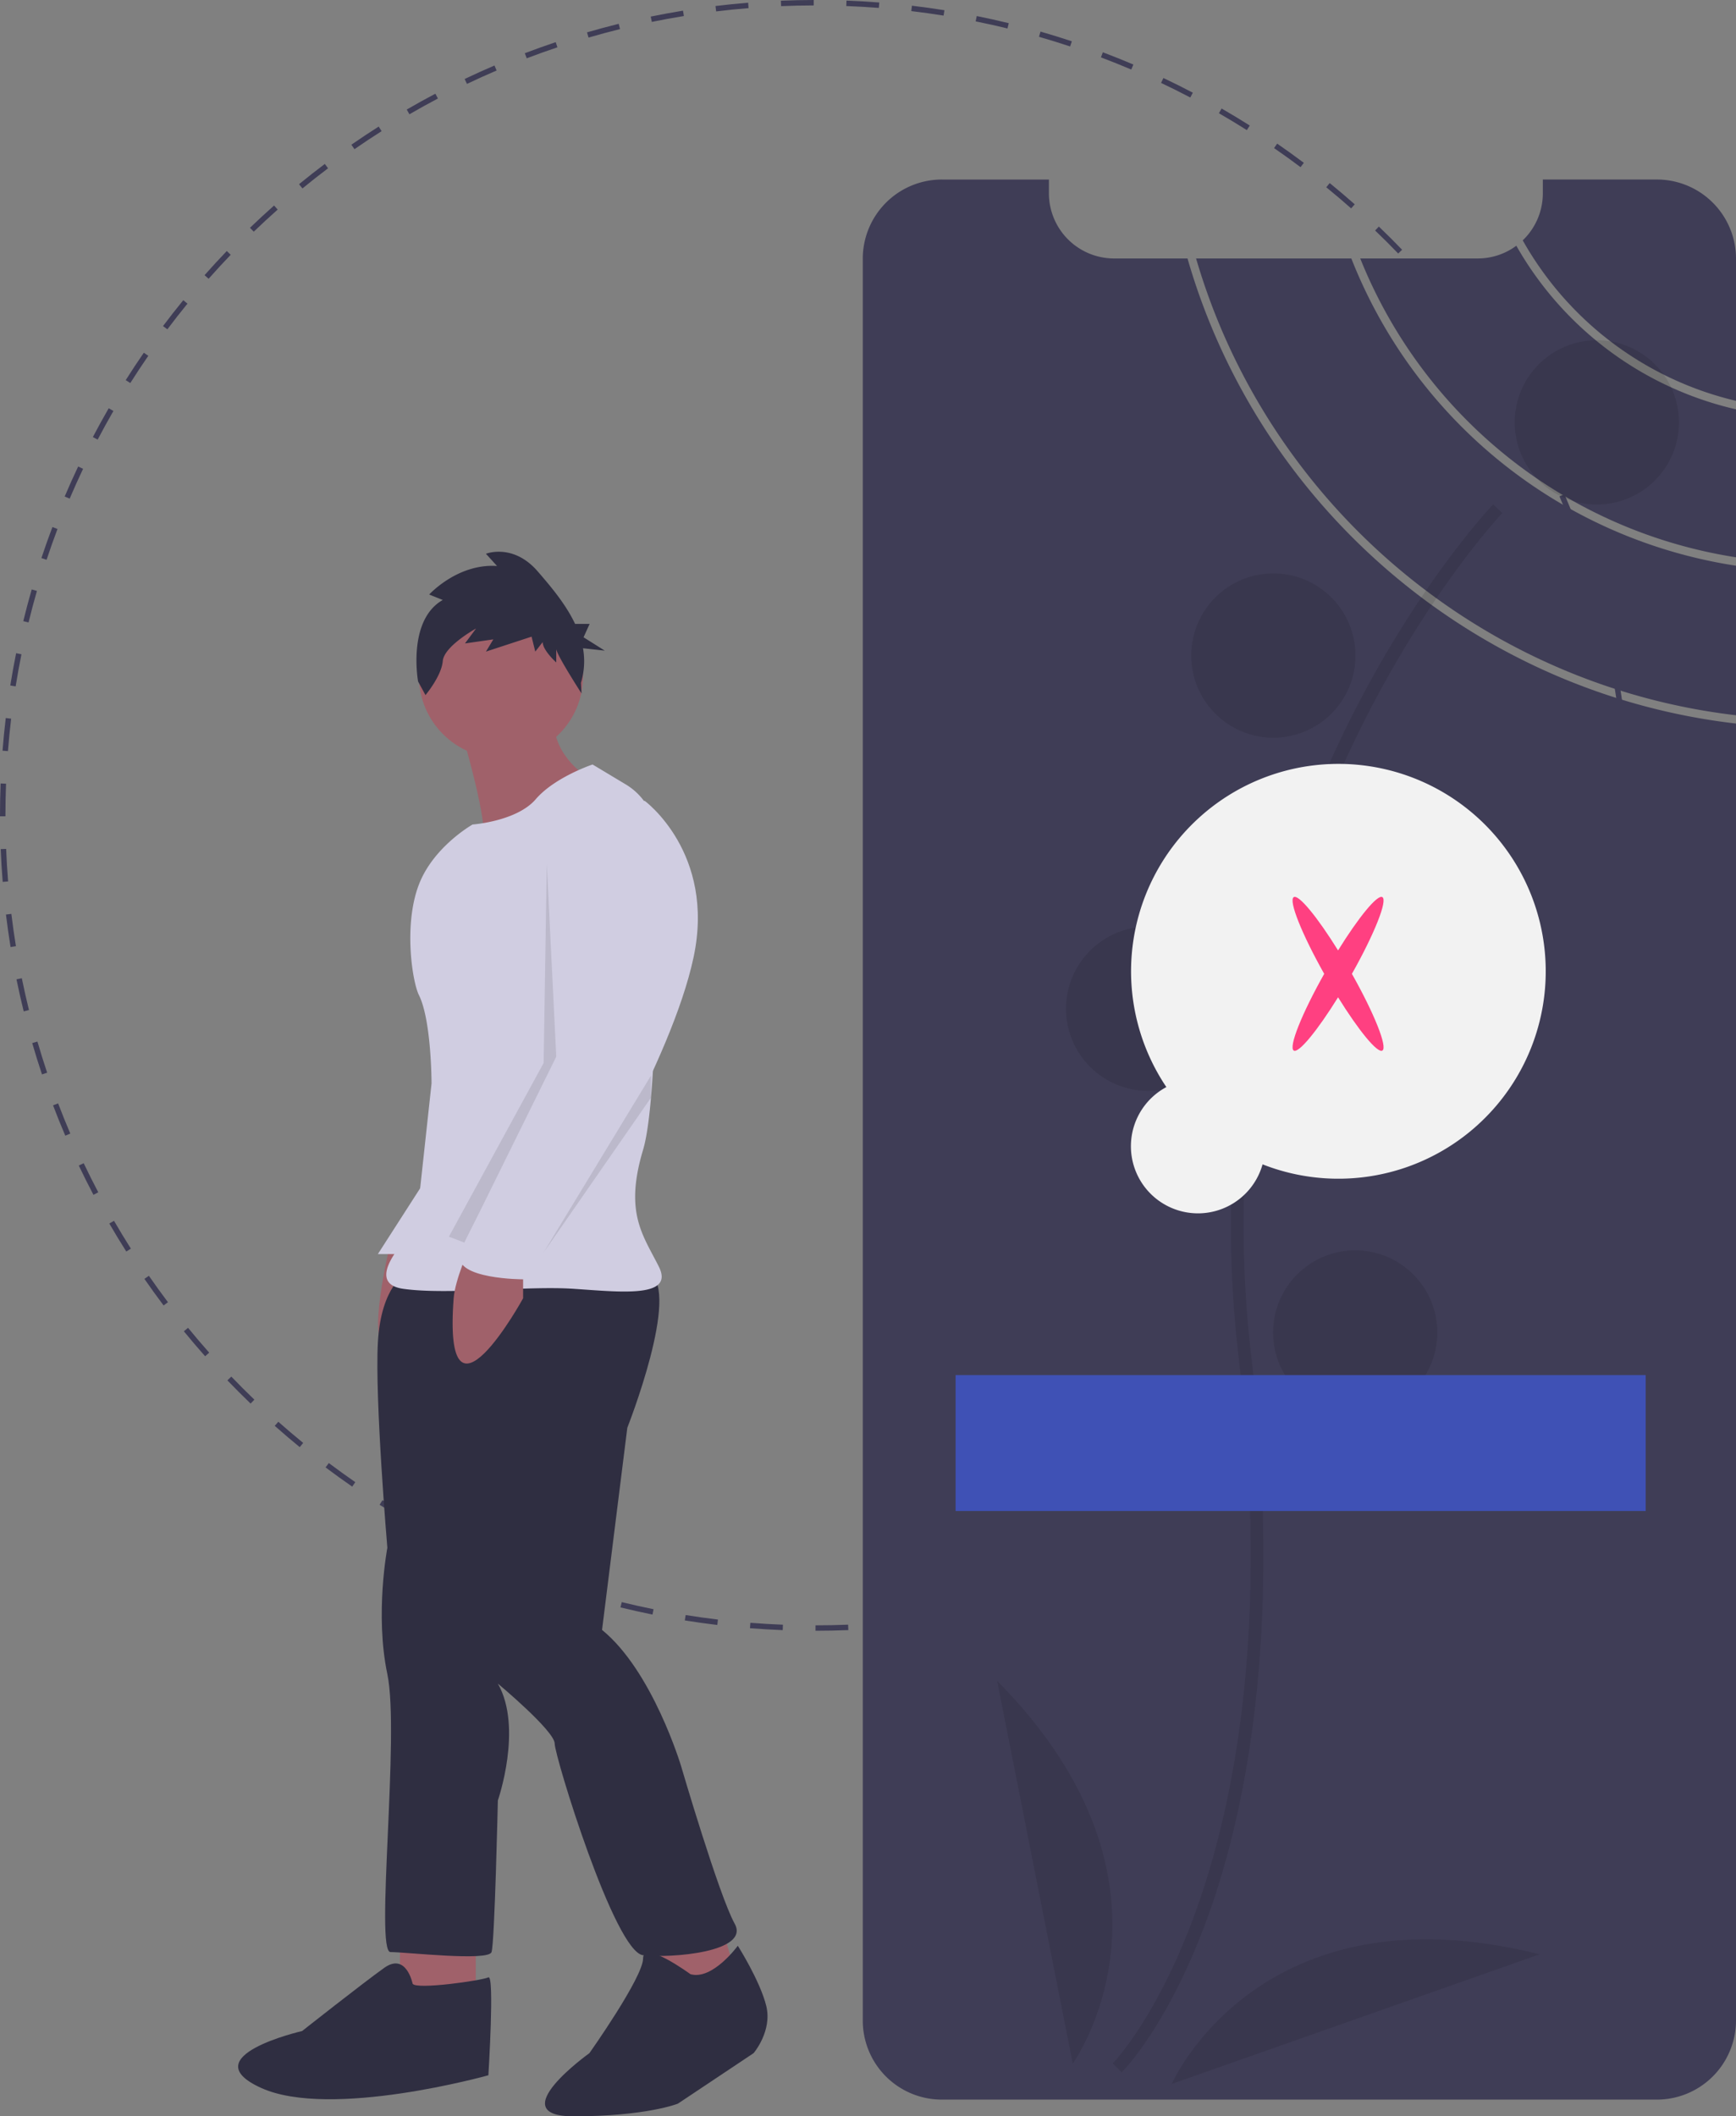 <svg xmlns="http://www.w3.org/2000/svg" width="638.975" height="778.645" viewBox="0 0 638.975 778.645">
  <rect x="0" y="0" width="638.975" height="778.645" fill="#808080" stroke="none"/>
  <g id="undraw_access_denied_6w73_1_" data-name="undraw_access_denied_6w73 (1)" transform="translate(0 0)">
    <path id="Path_1" data-name="Path 1" d="M580.679,660.677v-2c3.977,0,8.013-.083,12-.242l.08,2C588.745,660.594,584.682,660.676,580.679,660.677Zm-12.075-.231c-4-.156-8.055-.4-12.057-.711l.157-1.994c3.976.314,8.006.552,11.978.707Zm36.21-.737-.159-1.994c3.969-.317,7.985-.721,11.938-1.2l.24,1.986c-3.979.481-8.022.886-12.019,1.206Zm-60.287-1.166c-3.988-.478-8.012-1.041-11.962-1.675l.317-1.975c3.923.63,7.921,1.189,11.882,1.663Zm84.265-1.729-.319-1.975c3.922-.634,7.894-1.359,11.8-2.154l.4,1.959c-3.935.8-7.934,1.531-11.882,2.17Zm-108.112-2.1c-3.936-.8-7.9-1.685-11.789-2.636l.476-1.943c3.861.946,7.8,1.827,11.709,2.618Zm131.781-2.717-.479-1.941c3.873-.953,7.772-2,11.59-3.1l.557,1.922c-3.845,1.113-7.771,2.164-11.668,3.123Zm-155.242-3.03c-3.856-1.113-7.738-2.318-11.536-3.582l.632-1.9c3.773,1.256,7.628,2.453,11.459,3.559Zm178.441-3.689-.634-1.9c3.775-1.262,7.577-2.618,11.3-4.033l.711,1.869c-3.749,1.425-7.577,2.791-11.378,4.061Zm-201.39-3.952c-3.752-1.422-7.531-2.941-11.233-4.519l.784-1.84c3.677,1.566,7.432,3.076,11.159,4.487Zm223.94-4.612-.785-1.84c3.656-1.562,7.327-3.217,10.91-4.921l.859,1.807c-3.607,1.715-7.3,3.382-10.984,4.954ZM452,631.835c-3.633-1.725-7.275-3.545-10.825-5.411l.931-1.77c3.526,1.853,7.143,3.661,10.751,5.374Zm267.977-5.475-.932-1.77c3.522-1.854,7.051-3.8,10.486-5.789l1,1.73c-3.459,2-7.011,3.962-10.557,5.828ZM430.58,620.581c-3.485-2.015-6.966-4.122-10.347-6.264l1.07-1.689c3.357,2.127,6.815,4.221,10.277,6.223Zm310.269-6.3-1.07-1.689c3.353-2.124,6.715-4.35,9.993-6.616l1.137,1.645c-3.3,2.282-6.685,4.523-10.06,6.661Zm-330.7-6.638c-3.307-2.285-6.606-4.664-9.805-7.071l1.2-1.6c3.178,2.391,6.455,4.754,9.74,7.024ZM760.7,600.561l-1.2-1.6c3.171-2.385,6.346-4.874,9.437-7.4l1.266,1.549c-3.111,2.542-6.308,5.048-9.5,7.448Zm-369.864-7.446c-3.105-2.537-6.2-5.172-9.2-7.832l1.326-1.5c2.982,2.642,6.058,5.26,9.142,7.779Zm388.558-7.827-1.326-1.5c2.979-2.641,5.946-5.378,8.817-8.135l1.385,1.443c-2.89,2.774-5.876,5.529-8.876,8.188Zm-406.641-8.2c-2.885-2.771-5.759-5.645-8.543-8.539l1.441-1.387c2.766,2.876,5.621,5.73,8.487,8.482Zm424.061-8.531-1.441-1.387c2.757-2.867,5.5-5.833,8.143-8.816l1.5,1.328c-2.664,3-5.422,5.988-8.2,8.875Zm-440.8-8.879c-2.667-3.006-5.3-6.1-7.831-9.192l1.549-1.266c2.512,3.073,5.129,6.146,7.778,9.13Zm456.832-9.194-1.549-1.266c2.527-3.09,5.021-6.268,7.414-9.444l1.6,1.2c-2.408,3.2-4.92,6.4-7.463,9.507Zm-472.116-9.492c-2.41-3.2-4.788-6.491-7.066-9.783l1.645-1.139c2.263,3.271,4.625,6.54,7.019,9.719Zm486.656-9.817-1.645-1.137c2.271-3.285,4.5-6.654,6.634-10.014l1.689,1.07C831.919,524.48,829.672,527.871,827.385,531.178ZM327,521.155c-2.143-3.379-4.248-6.849-6.255-10.313l1.73-1c1.994,3.441,4.085,6.888,6.213,10.244Zm513.338-10.4-1.73-1c2-3.46,3.956-7,5.809-10.521l1.77.932c-1.864,3.544-3.832,7.107-5.848,10.591Zm-525.426-10.47c-1.863-3.538-3.681-7.164-5.4-10.777l1.806-.859c1.709,3.589,3.515,7.19,5.365,10.705ZM851.6,489.343l-1.807-.859c1.712-3.6,3.375-7.289,4.941-10.961l1.84.785C855,482,853.322,485.717,851.6,489.343ZM304.546,478.528c-1.575-3.684-3.093-7.441-4.511-11.17l1.869-.711c1.409,3.7,2.917,7.436,4.481,11.094ZM861.1,467.075l-1.87-.709c1.418-3.741,2.777-7.555,4.038-11.333l1.9.633C863.895,459.471,862.527,463.309,861.1,467.075Zm-565.13-11.093c-1.273-3.8-2.485-7.682-3.6-11.53l1.921-.557c1.109,3.822,2.313,7.676,3.578,11.452ZM868.753,444.13l-1.922-.555c1.1-3.816,2.146-7.716,3.1-11.592l1.941.477C870.912,436.363,869.863,440.289,868.753,444.13ZM289.236,432.785c-.961-3.895-1.854-7.858-2.656-11.783l1.96-.4c.8,3.9,1.683,7.837,2.637,11.705Zm585.277-12.11-1.961-.4c.791-3.9,1.514-7.867,2.148-11.8l1.975.318c-.639,3.963-1.366,7.961-2.162,11.884ZM284.4,409.12c-.641-3.948-1.211-7.972-1.695-11.959l1.985-.24c.48,3.961,1.047,7.957,1.684,11.879Zm593.953-12.293-1.986-.238c.476-3.959.877-7.976,1.191-11.938l1.994.158c-.317,3.989-.721,8.033-1.2,12.018ZM281.5,385.145c-.323-3.995-.569-8.051-.731-12.058l2-.081c.162,3.979.406,8.009.727,11.978Zm598.778-12.391-2-.079c.156-3.985.236-8.021.236-12v-.663h2v.658C880.513,364.679,880.433,368.741,880.275,372.754ZM282.512,361.01h-2v-.336c0-3.9.076-7.853.226-11.739l2,.077c-.148,3.861-.224,7.786-.224,11.666Zm595.736-12.988c-.165-3.971-.413-8-.739-11.977l1.994-.163c.327,4,.577,8.059.743,12.057ZM283.437,337.034l-1.994-.156c.314-4,.714-8.049,1.187-12.021l1.986.236C284.146,329.039,283.75,333.056,283.437,337.034Zm592.855-12.925c-.482-3.944-1.053-7.94-1.7-11.877l1.975-.323c.647,3.963,1.223,7.986,1.707,11.958Zm-590.02-10.9-1.975-.316c.634-3.96,1.357-7.959,2.15-11.886l1.96.4c-.788,3.9-1.506,7.873-2.136,11.807Zm586.147-12.779c-.8-3.908-1.694-7.845-2.65-11.7l1.941-.481c.963,3.883,1.86,7.847,2.668,11.781Zm-581.4-10.739-1.943-.475c.951-3.893,2-7.82,3.105-11.675l1.922.553C293,281.926,291.964,285.827,291.019,289.693Zm575.628-12.548c-1.113-3.82-2.32-7.672-3.59-11.449l1.9-.637c1.277,3.8,2.493,7.68,3.613,11.526ZM297.655,266.637l-1.9-.631c1.266-3.808,2.629-7.648,4.052-11.414l1.871.707C300.266,259.039,298.912,262.854,297.655,266.637ZM859,254.4c-1.421-3.72-2.933-7.451-4.493-11.09l1.838-.788c1.571,3.663,3.094,7.419,4.524,11.164ZM306.162,244.137l-1.841-.783c1.572-3.695,3.242-7.41,4.963-11.04l1.807.856C309.382,236.777,307.723,240.467,306.162,244.137Zm543.409-11.728c-1.712-3.585-3.521-7.185-5.376-10.7l1.768-.934c1.869,3.538,3.69,7.162,5.413,10.771Zm-533.111-9.995-1.771-.929c1.864-3.553,3.828-7.119,5.836-10.6l1.732,1C320.263,215.344,318.312,218.886,316.461,222.415Zm521.928-11.181c-2-3.443-4.094-6.887-6.225-10.238l1.688-1.073c2.146,3.374,4.253,6.841,6.267,10.307Zm-509.915-9.626-1.69-1.069c2.146-3.392,4.389-6.786,6.668-10.087l1.646,1.136C332.834,194.867,330.606,198.238,328.474,201.608ZM825.53,191.013c-2.269-3.269-4.634-6.537-7.029-9.71l1.6-1.205c2.412,3.2,4.793,6.484,7.076,9.776Zm-483.414-9.17-1.6-1.2c2.41-3.208,4.917-6.409,7.452-9.516l1.55,1.265c-2.518,3.085-5.009,6.266-7.4,9.452Zm468.969-9.964c-2.522-3.078-5.144-6.146-7.788-9.121l1.494-1.329c2.663,2.995,5.3,6.084,7.841,9.183ZM357.3,163.244l-1.5-1.325c2.655-3,5.41-5.989,8.187-8.885l1.443,1.385c-2.759,2.876-5.5,5.846-8.133,8.825Zm437.855-9.292c-2.768-2.872-5.626-5.722-8.5-8.473l1.384-1.444c2.89,2.77,5.768,5.639,8.553,8.53Zm-421.244-8.025-1.387-1.441c2.886-2.777,5.87-5.535,8.868-8.2l1.328,1.5C379.737,140.429,376.773,143.169,373.906,145.928Zm403.917-8.577c-2.988-2.642-6.067-5.256-9.15-7.77l1.264-1.55c3.1,2.53,6.2,5.162,9.211,7.822ZM391.841,130l-1.268-1.547c3.1-2.542,6.3-5.051,9.491-7.459l1.2,1.6C398.095,124.983,394.923,127.476,391.841,130Zm367.374-7.817c-3.19-2.395-6.471-4.754-9.747-7.014l1.135-1.646c3.3,2.275,6.6,4.65,9.813,7.061Zm-348.231-6.618-1.14-1.644c3.3-2.285,6.679-4.529,10.053-6.672l1.072,1.688c-3.351,2.128-6.711,4.357-9.986,6.627Zm328.46-7.015c-3.372-2.13-6.832-4.219-10.285-6.21l1-1.732c3.475,2,6.958,4.107,10.354,6.251ZM431.211,102.72l-1-1.73c3.458-2.005,7.008-3.97,10.55-5.839l.934,1.769C438.172,98.776,434.646,100.727,431.211,102.72ZM718.63,96.549c-3.532-1.851-7.151-3.655-10.758-5.362l.855-1.808c3.631,1.719,7.275,3.535,10.83,5.4Zm-266.238-5-.861-1.806c3.606-1.719,7.3-3.39,10.979-4.966l.787,1.838c-3.654,1.565-7.324,3.225-10.906,4.934ZM696.9,86.263c-3.676-1.561-7.432-3.066-11.164-4.476l.707-1.871c3.757,1.418,7.539,2.935,11.238,4.506ZM474.391,82.128l-.712-1.869c3.742-1.427,7.568-2.8,11.372-4.073l.636,1.9C481.908,79.349,478.108,80.711,474.391,82.128ZM674.4,77.768c-3.779-1.253-7.636-2.446-11.463-3.545l.553-1.922c3.853,1.106,7.734,2.307,11.539,3.569ZM497.138,74.5l-.559-1.92c3.846-1.119,7.771-2.175,11.665-3.138l.48,1.941C504.857,72.338,500.958,73.387,497.138,74.5Zm154.2-3.352c-3.861-.942-7.8-1.818-11.712-2.605l.395-1.961c3.937.792,7.9,1.675,11.792,2.623Zm-130.91-2.408-.4-1.959c3.921-.8,7.918-1.537,11.88-2.183l.322,1.974C528.292,67.211,524.322,67.941,520.427,68.738Zm107.39-2.326c-3.933-.627-7.932-1.183-11.885-1.65l.235-1.986c3.979.471,8,1.03,11.964,1.662Zm-83.711-1.533-.242-1.985c3.979-.484,8.021-.9,12.017-1.219l.162,1.993C552.074,63.99,548.058,64.4,544.107,64.879Zm59.886-1.29c-3.965-.309-8-.542-11.979-.693l.076-2c4.01.152,8.066.387,12.058.7Zm-35.972-.655-.082-2c4-.165,8.062-.252,12.076-.259l0,2C576.03,62.684,571.993,62.771,568.02,62.934Z" transform="translate(-280.512 -60.678)" fill="#3f3d56"/>
    <path id="Path_2" data-name="Path 2" d="M919.488,265.719v-54.44a125.247,125.247,0,0,1-80.859-60.189h0a23.789,23.789,0,0,1-14.22,4.68H781.179A178.549,178.549,0,0,0,919.488,265.719Z" transform="translate(-280.512 -60.678)" fill="#3f3d56"/>
    <path id="Path_3" data-name="Path 3" d="M919.488,208.159v-52.3a29.121,29.121,0,0,0-29.13-29.13h-41.97v5.05a23.916,23.916,0,0,1-7.4,17.329,122.3,122.3,0,0,0,78.5,59.049Z" transform="translate(-280.512 -60.678)" fill="#3f3d56"/>
    <path id="Path_4" data-name="Path 4" d="M717.6,155.771H690.568a23.987,23.987,0,0,1-23.98-23.99v-5.05h-39.38a29.128,29.128,0,0,0-29.13,29.132v648.2a29.079,29.079,0,0,0,29.13,29.11h263.15a28.361,28.361,0,0,0,3.59-.22,29.146,29.146,0,0,0,25.54-28.89V326.889C823.779,315.8,744.029,247.509,717.6,155.771Z" transform="translate(-280.512 -60.678)" fill="#3f3d56"/>
    <path id="Path_5" data-name="Path 5" d="M777.9,155.771h-57.14c26.3,90.039,104.68,157.028,198.729,168.068v-55.02A181.668,181.668,0,0,1,777.9,155.771Z" transform="translate(-280.512 -60.678)" fill="#3f3d56"/>
    <path id="Path_6" data-name="Path 6" d="M693.367,823.15c.725-.72,17.928-18.142,32.511-59.48,13.378-37.926,26.878-104.061,15.213-203.762-22.1-188.876,91.228-309.247,92.377-310.441l-3.355-3.221c-.291.3-29.429,30.933-55.354,84.706a416.28,416.28,0,0,0-38.288,229.5c22.062,188.553-45.7,258.718-46.385,259.406Z" transform="translate(-280.512 -60.678)" opacity="0.1"/>
    <circle id="Ellipse_1" data-name="Ellipse 1" cx="30.222" cy="30.222" r="30.222" transform="translate(557.53 125.18)" opacity="0.1"/>
    <circle id="Ellipse_2" data-name="Ellipse 2" cx="30.222" cy="30.222" r="30.222" transform="translate(438.466 210.977)" opacity="0.1"/>
    <circle id="Ellipse_3" data-name="Ellipse 3" cx="30.222" cy="30.222" r="30.222" transform="translate(484.056 298.687)" opacity="0.1"/>
    <circle id="Ellipse_4" data-name="Ellipse 4" cx="30.222" cy="30.222" r="30.222" transform="translate(392.381 340.917)" opacity="0.1"/>
    <circle id="Ellipse_5" data-name="Ellipse 5" cx="30.222" cy="30.222" r="30.222" transform="translate(468.592 460.034)" opacity="0.1"/>
    <path id="Path_7" data-name="Path 7" d="M675.366,819.9s47.005-65.1-27.84-140.81Z" transform="translate(-280.512 -60.678)" opacity="0.1"/>
    <path id="Path_8" data-name="Path 8" d="M711.794,827.405s32.127-73.591,135.385-47.681Z" transform="translate(-280.512 -60.678)" opacity="0.1"/>
    <rect id="Rectangle_1" data-name="Rectangle 1" width="254" height="50" transform="translate(351.73 505.935)" fill="#3f51b5"/>
    <path id="Path_9" data-name="Path 9" d="M709.82,460.64a76.314,76.314,0,1,1,35.408,28.43,24.686,24.686,0,1,1-35.408-28.43Z" transform="translate(-280.512 -60.678)" fill="#f2f2f2"/>
    <path id="Path_10" data-name="Path 10" d="M789.316,390.749c-1.817-1.049-8.7,7.363-16.3,19.607-7.6-12.243-14.483-20.656-16.3-19.607-2.018,1.165,2.948,13.585,11.2,28.232-8.253,14.648-13.219,27.067-11.2,28.232,1.817,1.049,8.7-7.363,16.3-19.607,7.6,12.243,14.483,20.656,16.3,19.607,2.018-1.165-2.948-13.585-11.2-28.232C786.368,404.334,791.334,391.914,789.316,390.749Z" transform="translate(-280.512 -60.678)" fill="#ff4081"/>
    <path id="Path_11" data-name="Path 11" d="M423.666,520.331s-8.135,34.862-1.162,34.862,20.918-16.269,20.918-16.269v-9.3Z" transform="translate(-280.512 -60.678)" fill="#a0616a"/>
    <path id="Path_12" data-name="Path 12" d="M160,428.858,139.086,461.4h15.107Z" fill="#d0cde1"/>
    <rect id="Rectangle_2" data-name="Rectangle 2" width="27.89" height="23.242" transform="translate(147.221 712.406)" fill="#a0616a"/>
    <path id="Path_13" data-name="Path 13" d="M236.7,708.92l5.811,26.728,29.052-6.973-6.973-23.241Z" fill="#a0616a"/>
    <path id="Path_14" data-name="Path 14" d="M430.058,529.046s-9.3,4.648-10.459,25.566,3.486,75.535,3.486,75.535-4.648,24.4,0,46.483-4.648,102.263,1.162,102.263,36.025,3.486,37.187,0,2.324-55.78,2.324-55.78,9.3-26.728,0-43c0,0,20.918,17.431,20.918,22.08s22.08,76.7,32.538,77.86,39.511-1.162,33.7-11.621-19.755-58.1-19.755-58.1-10.459-34.863-29.052-49.97l9.3-74.373s19.755-49.97,8.135-56.942S430.058,529.046,430.058,529.046Z" transform="translate(-280.512 -60.678)" fill="#2f2e41"/>
    <circle id="Ellipse_6" data-name="Ellipse 6" cx="30.214" cy="30.214" r="30.214" transform="translate(154.193 218.521)" fill="#a0616a"/>
    <path id="Path_15" data-name="Path 15" d="M449.813,328.006s11.621,38.349,8.135,43,37.187-25.566,37.187-25.566-15.107-10.459-9.3-25.566Z" transform="translate(-280.512 -60.678)" fill="#a0616a"/>
    <path id="Path_16" data-name="Path 16" d="M498.62,341.951S484.675,346.6,477.7,354.734s-23.242,9.3-23.242,9.3-14.382,8.1-19.755,22.08c-5.727,14.9-2.4,35.877,0,40.673,4.648,9.3,4.648,32.538,4.648,32.538l-5.81,53.456s-20.918,19.755-4.648,22.08,45.321-1.162,62.753,0,37.187,3.486,31.376-8.135-12.783-19.755-5.81-43c5.456-18.187,5.22-86.187,4.859-114.9a23.118,23.118,0,0,0-11.227-19.537Z" transform="translate(-280.512 -60.678)" fill="#d0cde1"/>
    <path id="Path_17" data-name="Path 17" d="M453.3,519.75s-5.287,11.641-5.81,18.593c-4.067,54.037,25.566,0,25.566,0v-9.3Z" transform="translate(-280.512 -60.678)" fill="#a0616a"/>
    <path id="Path_18" data-name="Path 18" d="M534.645,787.029s-17.431-12.783-17.431-5.81-19.755,34.862-19.755,34.862-32.538,23.242-5.81,23.242S530,834.674,530,834.674l27.89-18.593s6.972-8.135,4.648-17.431-10.459-22.08-10.459-22.08S542.78,789.353,534.645,787.029Z" transform="translate(-280.512 -60.678)" fill="#2f2e41"/>
    <path id="Path_19" data-name="Path 19" d="M432.382,790.515s-2.324-11.621-10.459-5.81-30.214,23.242-30.214,23.242-40.673,9.3-15.107,20.917,83.67-4.648,83.67-4.648,2.324-37.187,0-36.025S433.544,792.839,432.382,790.515Z" transform="translate(-280.512 -60.678)" fill="#2f2e41"/>
    <path id="Path_20" data-name="Path 20" d="M201.258,317.879l3.486,70.887-33.781,68.419-5.73-2.18L200.1,391.09Z" opacity="0.1"/>
    <path id="Path_21" data-name="Path 21" d="M509.079,357.058l8.716-1.743s26.147,19.174,18.012,57.523-44.159,96.453-44.159,96.453-8.135,10.459-10.459,12.783-6.973,0-4.648,3.486-3.486,5.81-3.486,5.81-25.566,0-23.242-9.3,41.835-75.535,41.835-75.535l-5.81-61.59S481.189,354.734,509.079,357.058Z" transform="translate(-280.512 -60.678)" fill="#d0cde1"/>
    <path id="Path_22" data-name="Path 22" d="M239.607,403.873v-8.135L200.1,460.815Z" opacity="0.1"/>
    <path id="Path_23" data-name="Path 23" d="M443.481,281.423l-4.995-2s10.444-11.5,24.975-10.5l-4.087-4.5s9.99-4,19.072,6.5c4.774,5.519,10.3,12.006,13.741,19.313h5.349l-2.233,4.916,7.814,4.916-8.02-.883a27.2,27.2,0,0,1-.759,12.732l.215,3.885s-9.3-14.384-9.3-16.384v5s-4.995-4.5-4.995-7.5l-2.724,3.5-1.362-5.5-16.8,5.5,2.724-4.5-10.444,1.5,4.087-5.5s-11.806,6.5-12.26,12-6.357,12.5-6.357,12.5l-2.724-5S430.312,288.922,443.481,281.423Z" transform="translate(-280.512 -60.678)" fill="#2f2e41"/>
  </g>
</svg>
